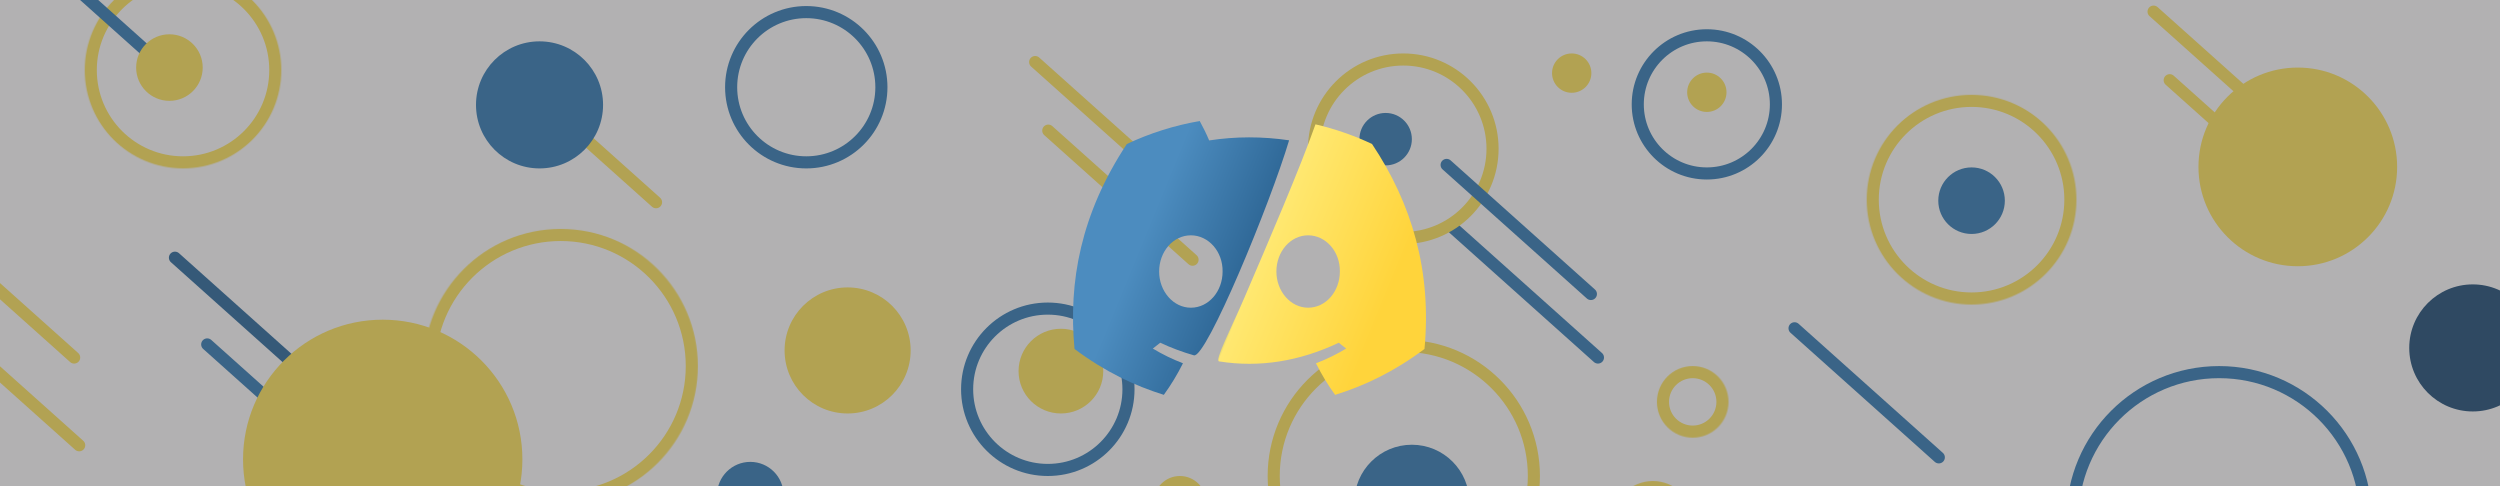 <svg width="2479" height="482" viewBox="0 0 2479 482" fill="none" xmlns="http://www.w3.org/2000/svg">
<g clip-path="url(#clip0_108_90)">
<circle cx="1052" cy="368" r="42" fill="#FFE870"/>
<line x1="1441.47" y1="226.529" x2="1584.53" y2="354.528" stroke="#4C8CBF" stroke-width="12" stroke-linecap="round"/>
<line x1="1026.47" y1="61.529" x2="1169.53" y2="189.528" stroke="#FFE871" stroke-width="12" stroke-linecap="round"/>
<line x1="2135.47" y1="11.529" x2="2278.53" y2="139.528" stroke="#FFE871" stroke-width="12" stroke-linecap="round"/>
<line x1="2151.47" y1="79.529" x2="2294.53" y2="207.528" stroke="#FFE871" stroke-width="12" stroke-linecap="round"/>
<line x1="507.472" y1="72.529" x2="650.529" y2="200.528" stroke="#FFE871" stroke-width="12" stroke-linecap="round"/>
<line x1="173.472" y1="255.529" x2="316.529" y2="383.528" stroke="#447CA9" stroke-width="12" stroke-linecap="round"/>
<line x1="1039.47" y1="129.529" x2="1182.53" y2="257.528" stroke="#FFE871" stroke-width="12" stroke-linecap="round"/>
<circle cx="1391.5" cy="147.5" r="88.5" stroke="#FFE870" stroke-width="12"/>
<circle cx="1392" cy="472" r="129" stroke="#FFE870" stroke-width="12"/>
<circle cx="1039" cy="386" r="80" stroke="#4C8CBF" stroke-width="12"/>
<circle cx="799.5" cy="86.5" r="74.5" stroke="#4C8CBF" stroke-width="12"/>
<circle cx="1692.5" cy="103.5" r="68.5" stroke="#4C8CBF" stroke-width="12"/>
<circle cx="2200.5" cy="514.5" r="145.5" stroke="#4C8CBF" stroke-width="12"/>
<line x1="1434.47" y1="163.529" x2="1577.53" y2="291.528" stroke="#4C8CBF" stroke-width="12" stroke-linecap="round"/>
<line x1="1779.47" y1="325.529" x2="1922.53" y2="453.528" stroke="#4C8CBF" stroke-width="12" stroke-linecap="round"/>
<path d="M903 347.5C903 382.018 875.018 410 840.5 410C805.982 410 778 382.018 778 347.5C778 312.982 805.982 285 840.5 285C875.018 285 903 312.982 903 347.5Z" fill="#FFE870"/>
<path d="M777 491C777 509.225 762.225 524 744 524C725.775 524 711 509.225 711 491C711 472.775 725.775 458 744 458C762.225 458 777 472.775 777 491Z" fill="#4C8CBF"/>
<path d="M598 104C598 138.794 569.794 167 535 167C500.206 167 472 138.794 472 104C472 69.206 500.206 41 535 41C569.794 41 598 69.206 598 104Z" fill="#4C8CBF"/>
<path d="M1988 199C1988 217.225 1973.23 232 1955 232C1936.77 232 1922 217.225 1922 199C1922 180.775 1936.77 166 1955 166C1973.23 166 1988 180.775 1988 199Z" fill="#4C8CBF"/>
<mask id="path-21-inside-1_108_90" fill="white">
<path d="M2059 198C2059 255.438 2012.44 302 1955 302C1897.56 302 1851 255.438 1851 198C1851 140.562 1897.56 94 1955 94C2012.44 94 2059 140.562 2059 198Z"/>
</mask>
<path d="M2047 198C2047 248.81 2005.81 290 1955 290V314C2019.07 314 2071 262.065 2071 198H2047ZM1955 290C1904.19 290 1863 248.81 1863 198H1839C1839 262.065 1890.93 314 1955 314V290ZM1863 198C1863 147.19 1904.19 106 1955 106V82C1890.93 82 1839 133.935 1839 198H1863ZM1955 106C2005.81 106 2047 147.19 2047 198H2071C2071 133.935 2019.07 82 1955 82V106Z" fill="#FFE871" mask="url(#path-21-inside-1_108_90)"/>
<mask id="path-23-inside-2_108_90" fill="white">
<path d="M692 363C692 438.111 631.111 499 556 499C480.889 499 420 438.111 420 363C420 287.889 480.889 227 556 227C631.111 227 692 287.889 692 363Z"/>
</mask>
<path d="M680 363C680 431.483 624.483 487 556 487V511C637.738 511 704 444.738 704 363H680ZM556 487C487.517 487 432 431.483 432 363H408C408 444.738 474.262 511 556 511V487ZM432 363C432 294.517 487.517 239 556 239V215C474.262 215 408 281.262 408 363H432ZM556 239C624.483 239 680 294.517 680 363H704C704 281.262 637.738 215 556 215V239Z" fill="#FFE871" mask="url(#path-23-inside-2_108_90)"/>
<mask id="path-25-inside-3_108_90" fill="white">
<path d="M1679 517C1679 539.091 1661.09 557 1639 557C1616.91 557 1599 539.091 1599 517C1599 494.909 1616.91 477 1639 477C1661.09 477 1679 494.909 1679 517Z"/>
</mask>
<path d="M1667 517C1667 532.464 1654.46 545 1639 545V569C1667.72 569 1691 545.719 1691 517H1667ZM1639 545C1623.54 545 1611 532.464 1611 517H1587C1587 545.719 1610.28 569 1639 569V545ZM1611 517C1611 501.536 1623.54 489 1639 489V465C1610.28 465 1587 488.281 1587 517H1611ZM1639 489C1654.46 489 1667 501.536 1667 517H1691C1691 488.281 1667.72 465 1639 465V489Z" fill="#FFE871" mask="url(#path-25-inside-3_108_90)"/>
<mask id="path-27-inside-4_108_90" fill="white">
<path d="M1714 398.5C1714 418.106 1698.11 434 1678.5 434C1658.89 434 1643 418.106 1643 398.5C1643 378.894 1658.89 363 1678.5 363C1698.11 363 1714 378.894 1714 398.5Z"/>
</mask>
<path d="M1702 398.5C1702 411.479 1691.48 422 1678.5 422V446C1704.73 446 1726 424.734 1726 398.5H1702ZM1678.5 422C1665.52 422 1655 411.479 1655 398.5H1631C1631 424.734 1652.27 446 1678.5 446V422ZM1655 398.5C1655 385.521 1665.52 375 1678.5 375V351C1652.27 351 1631 372.266 1631 398.5H1655ZM1678.5 375C1691.48 375 1702 385.521 1702 398.5H1726C1726 372.266 1704.73 351 1678.5 351V375Z" fill="#FFE871" mask="url(#path-27-inside-4_108_90)"/>
<path d="M1712 91.5C1712 102.27 1703.27 111 1692.5 111C1681.73 111 1673 102.27 1673 91.5C1673 80.73 1681.73 72 1692.5 72C1703.27 72 1712 80.73 1712 91.5Z" fill="#FFE870"/>
<path d="M1578 72.5C1578 83.27 1569.27 92 1558.5 92C1547.73 92 1539 83.27 1539 72.5C1539 61.73 1547.73 53 1558.5 53C1569.27 53 1578 61.73 1578 72.5Z" fill="#FFE870"/>
<circle cx="1170" cy="498" r="26" fill="#FFE870"/>
<circle cx="1374" cy="138" r="26" fill="#4C8CBF"/>
<circle cx="1400" cy="498" r="57" fill="#4C8CBF"/>
<line x1="205.472" y1="341.529" x2="348.529" y2="469.528" stroke="#4C8CBF" stroke-width="12" stroke-linecap="round"/>
<path d="M518 455.5C518 531.991 455.991 594 379.5 594C303.009 594 241 531.991 241 455.5C241 379.009 303.009 317 379.5 317C455.991 317 518 379.009 518 455.5Z" fill="#FFE870"/>
<mask id="path-36-inside-5_108_90" fill="white">
<path d="M279 69.5C279 123.348 235.348 167 181.5 167C127.652 167 84 123.348 84 69.5C84 15.652 127.652 -28 181.5 -28C235.348 -28 279 15.652 279 69.5Z"/>
</mask>
<path d="M267 69.5C267 116.72 228.72 155 181.5 155V179C241.975 179 291 129.975 291 69.5H267ZM181.5 155C134.28 155 96 116.72 96 69.5H72C72 129.975 121.025 179 181.5 179V155ZM96 69.5C96 22.28 134.28 -16 181.5 -16V-40C121.025 -40 72 9.025 72 69.5H96ZM181.5 -16C228.72 -16 267 22.28 267 69.5H291C291 9.025 241.975 -40 181.5 -40V-16Z" fill="#FFE870" mask="url(#path-36-inside-5_108_90)"/>
<line x1="17.472" y1="-63.471" x2="160.529" y2="64.528" stroke="#4C8CBF" stroke-width="12" stroke-linecap="round"/>
<circle cx="168" cy="67" r="33" fill="#FFE870"/>
<line x1="-69.528" y1="226.529" x2="73.529" y2="354.528" stroke="#FFE871" stroke-width="12" stroke-linecap="round"/>
<line x1="-64.528" y1="313.529" x2="78.529" y2="441.528" stroke="#FFE871" stroke-width="12" stroke-linecap="round"/>
<path d="M2377 165.5C2377 219.9 2332.9 264 2278.5 264C2224.1 264 2180 219.9 2180 165.5C2180 111.1 2224.1 67 2278.5 67C2332.9 67 2377 111.1 2377 165.5Z" fill="#FFE870"/>
<line x1="2424.47" y1="313.529" x2="2567.53" y2="441.528" stroke="#FFE871" stroke-width="12" stroke-linecap="round"/>
<circle cx="2452" cy="345" r="63" fill="#3B6488"/>
<rect opacity="0.33" x="-67" y="-293" width="2608" height="1142" fill="#181318"/>
<path fill-rule="evenodd" clip-rule="evenodd" d="M1278.27 139.135C1251.61 135.19 1225.18 135.228 1199 139.248C1196.5 133.217 1192.78 125.636 1189.64 120C1164.29 124.397 1140.03 132.146 1117.38 142.799C1071.68 212.011 1059.29 279.505 1065.49 346.039C1095.8 368.725 1125.17 382.506 1154.05 391.524C1161.18 381.689 1167.53 371.233 1173.01 360.215C1162.58 356.241 1152.59 351.338 1143.14 345.645C1145.65 343.785 1148.1 341.841 1150.47 339.84C1161.45 344.989 1172.62 349.156 1183.89 352.341C1195.99 355.761 1259.63 201.754 1278.27 139.135ZM1149.39 269.247C1149.39 288.945 1163.57 305.121 1180.86 305.121C1198.45 305.121 1212.35 288.945 1212.32 269.247C1212.63 249.52 1198.45 233.344 1180.86 233.344C1163.27 233.344 1149.39 249.548 1149.39 269.247Z" fill="url(#paint0_linear_108_90)"/>
<path fill-rule="evenodd" clip-rule="evenodd" d="M1208.83 358.362C1249.2 364.794 1289.06 358.095 1327.53 339.84C1329.93 341.841 1332.38 343.785 1334.85 345.645C1325.38 351.366 1315.36 356.269 1304.93 360.243C1310.41 371.233 1316.74 381.717 1323.9 391.552C1352.8 382.534 1382.2 368.754 1412.51 346.039C1419.78 268.908 1400.1 202.035 1360.48 142.742C1342.68 134.395 1323.92 127.84 1304.41 123.281C1289.72 165.341 1257.63 240.034 1234.04 294.924C1221.59 323.893 1204 357.593 1208.83 358.362ZM1265.67 269.247C1265.67 288.945 1279.85 305.121 1297.14 305.121C1314.73 305.121 1328.61 288.945 1328.61 269.247C1328.91 249.52 1314.73 233.344 1297.14 233.344C1279.55 233.344 1265.67 249.548 1265.67 269.247Z" fill="url(#paint1_linear_108_90)"/>
</g>
<defs>
<linearGradient id="paint0_linear_108_90" x1="1355.16" y1="344.784" x2="1127.36" y2="251.251" gradientUnits="userSpaceOnUse">
<stop stop-color="#FFD43B"/>
<stop offset="0.531" stop-color="#FFE871"/>
<stop offset="0.589" stop-color="#306998"/>
<stop offset="1" stop-color="#4C8CBF"/>
</linearGradient>
<linearGradient id="paint1_linear_108_90" x1="1355.16" y1="344.784" x2="1127.36" y2="251.251" gradientUnits="userSpaceOnUse">
<stop stop-color="#FFD43B"/>
<stop offset="0.531" stop-color="#FFE871"/>
<stop offset="0.589" stop-color="#306998"/>
<stop offset="1" stop-color="#4C8CBF"/>
</linearGradient>
<clipPath id="clip0_108_90">
<rect width="2479" height="482" fill="white"/>
</clipPath>
</defs>
</svg>
